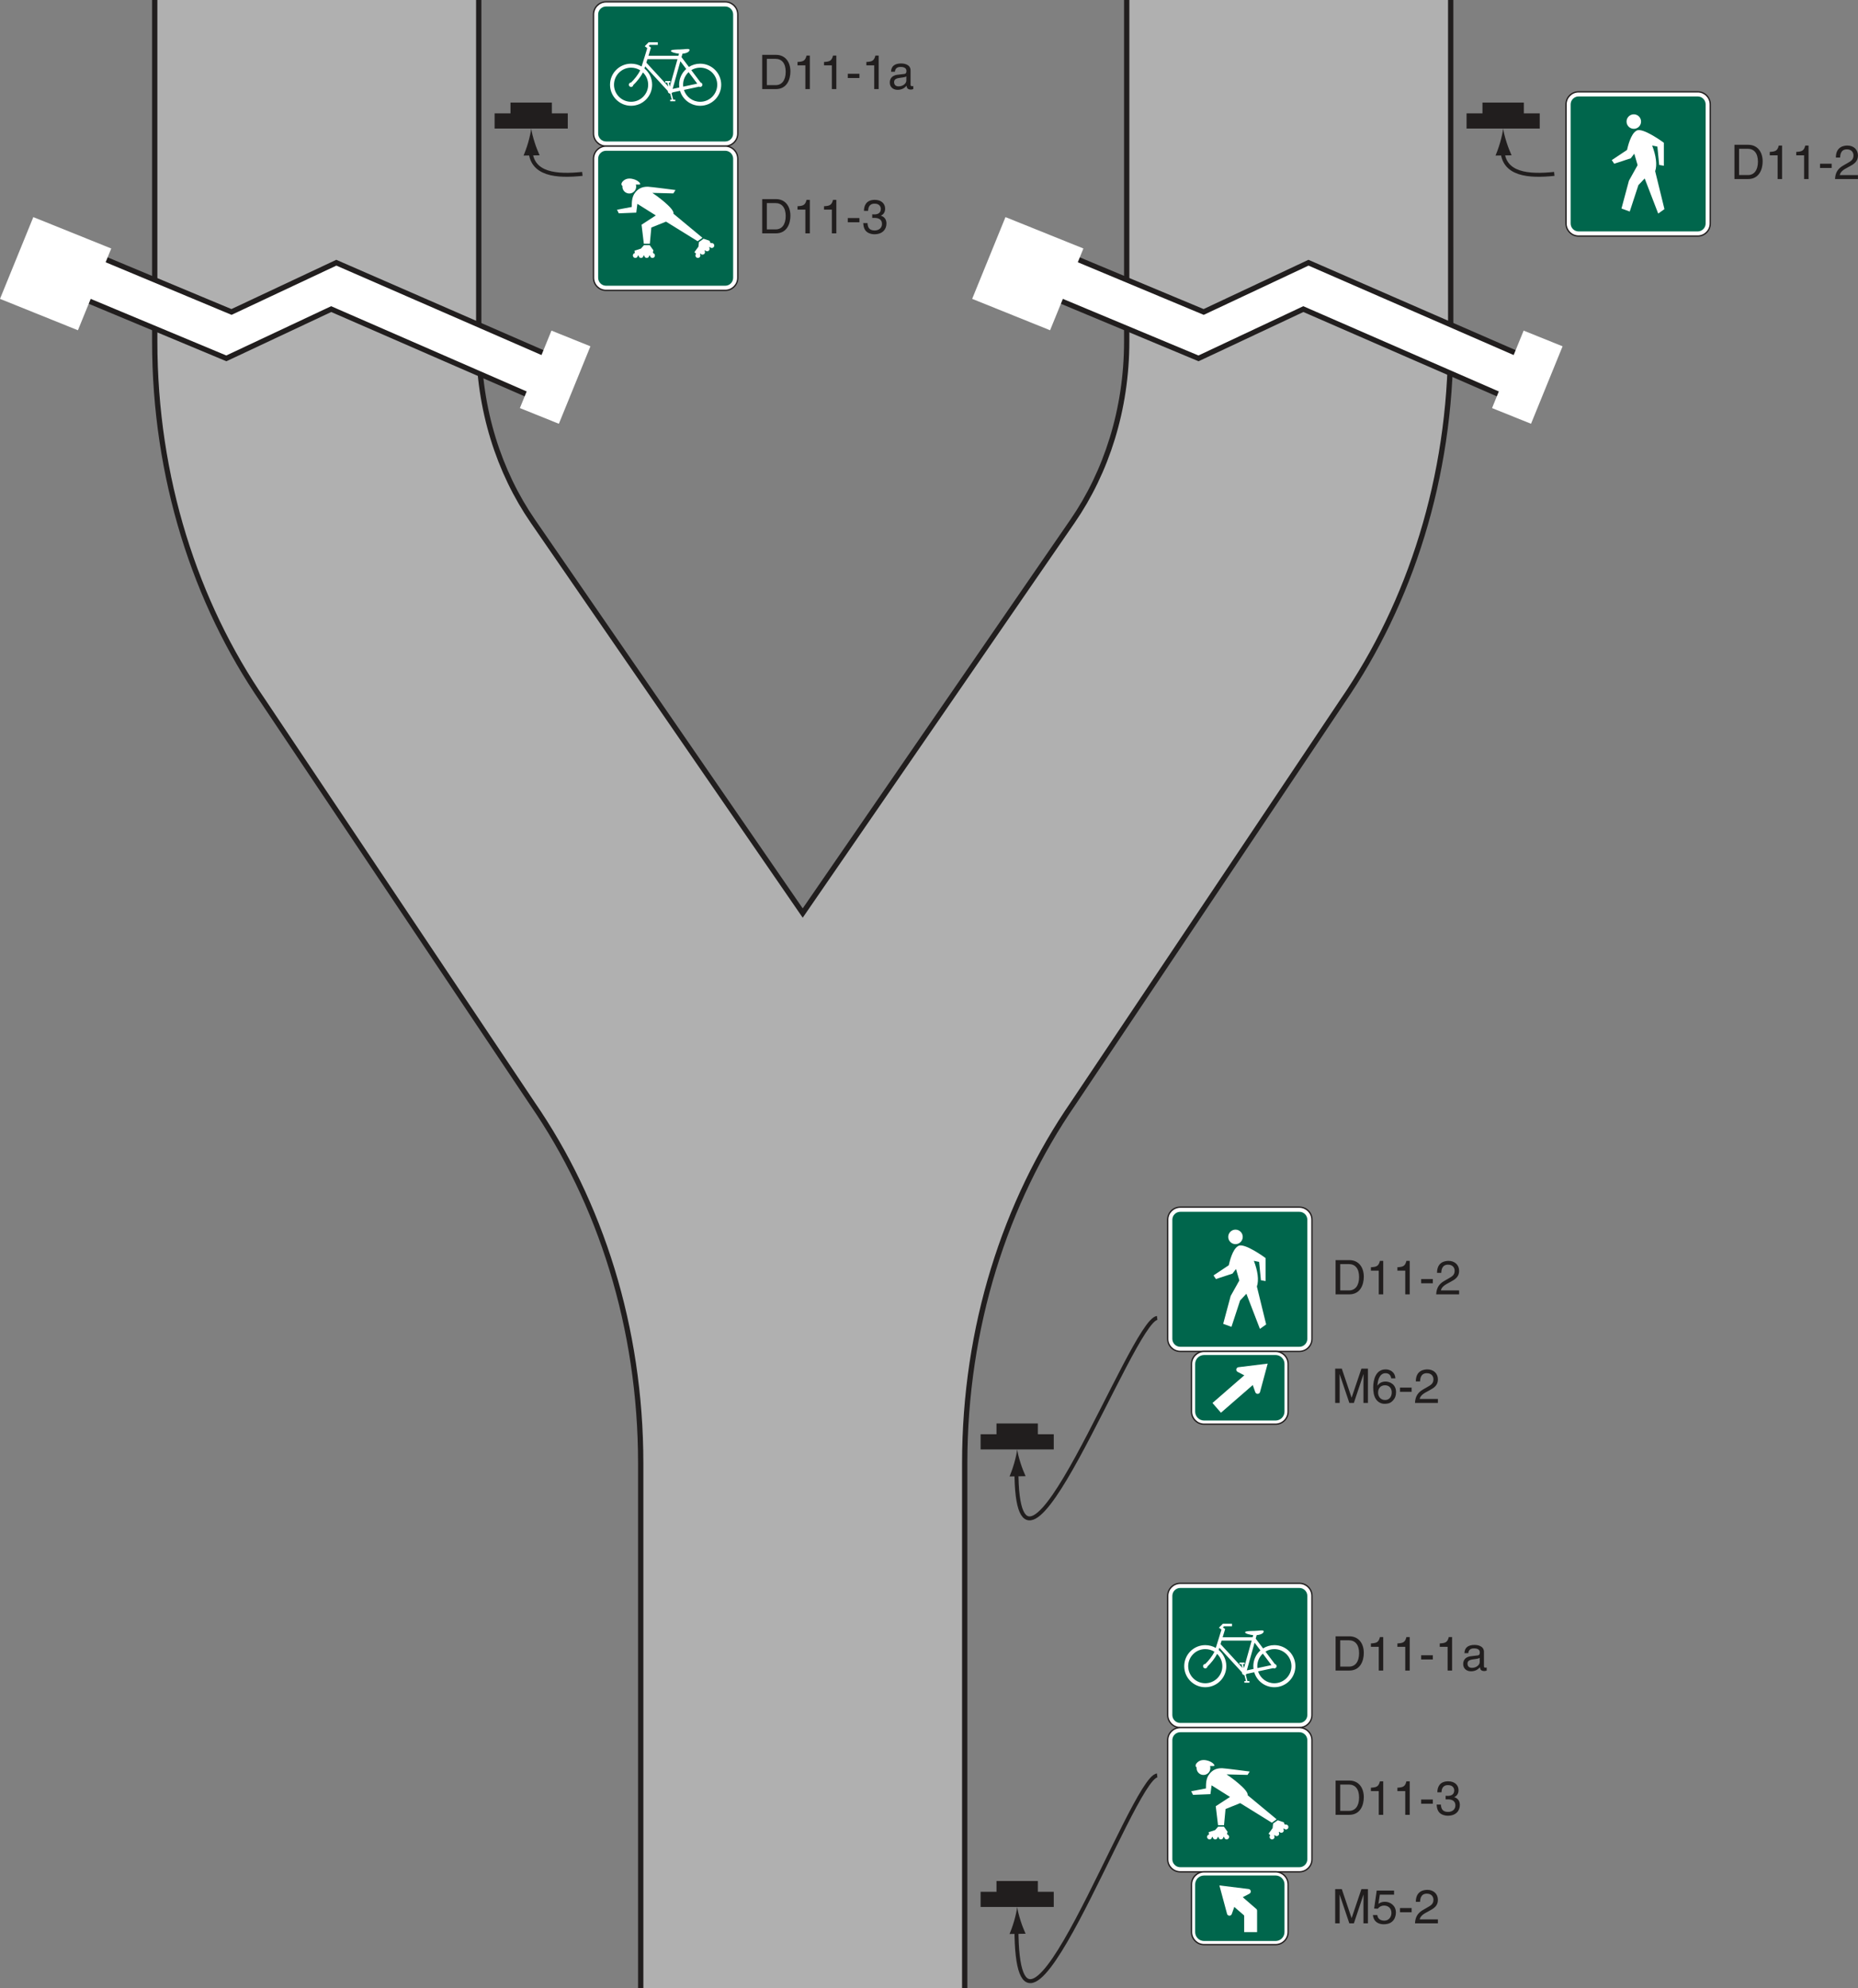 <?xml version="1.0" encoding="UTF-8"?>
<svg width="350.97pt" height="375.57pt" version="1.2" viewBox="0 0 350.97 375.57" xmlns="http://www.w3.org/2000/svg" xmlns:xlink="http://www.w3.org/1999/xlink"><rect x="0" y="0" width="350.97" height="375.57" fill="#808080" stroke="none"/><defs><symbol id="c" overflow="visible"><path d="m0.734 0h2.578c2.125 0 2.75-1.875 2.75-3.328 0-1.859-1.031-3.141-2.719-3.141h-2.609zm0.875-5.719h1.625c1.188 0 1.938 0.828 1.938 2.453s-0.75 2.516-1.875 2.516h-1.688z"/></symbol><symbol id="a" overflow="visible"><path d="m3.234-6.328h-0.625c-0.25 1.031-0.672 1.141-1.703 1.203v0.641h1.484v4.484h0.844z"/></symbol><symbol id="b" overflow="visible"><path d="m2.594-2.891h-2.203v0.797h2.203z"/></symbol><symbol id="d" overflow="visible"><path d="m1.188-4.062c0.031-0.438 0.078-1.547 1.281-1.547 0.922 0 1.25 0.625 1.25 1.141 0 0.828-0.484 1.078-1.156 1.469l-0.844 0.484c-0.844 0.5-1.438 1.203-1.484 2.516h4.328v-0.75h-3.438c0.031-0.234 0.219-0.734 1.094-1.219l0.656-0.359c0.938-0.5 1.688-0.969 1.688-2.109 0-1.172-0.875-1.891-1.984-1.891-0.672 0-2.188 0.203-2.188 2.266z"/></symbol><symbol id="g" overflow="visible"><path d="m6.844 0v-6.469h-1.234l-1.844 5.469h-0.016l-1.844-5.469h-1.25v6.469h0.844v-3.812c0-0.188-0.016-1.016-0.016-1.609h0.016l1.828 5.422h0.859l1.812-5.422h0.016c0 0.594-0.016 1.422-0.016 1.609v3.812z"/></symbol><symbol id="i" overflow="visible"><path d="m4.531-4.641c-0.078-1.297-1.125-1.688-1.844-1.688-1.891 0-2.344 2-2.344 3.391 0 0.828 0.109 1.594 0.484 2.188 0.453 0.703 1.141 0.922 1.625 0.922 0.891 0 1.266-0.25 1.609-0.609 0.422-0.469 0.594-0.938 0.594-1.594 0-1.5-1.203-2-1.969-2-0.875 0-1.312 0.438-1.516 0.766l-0.016-0.016c0-0.656 0.266-2.328 1.5-2.328 0.688 0 1 0.406 1.094 0.969zm-3.266 2.703c0-0.75 0.422-1.391 1.297-1.391 0.984 0 1.281 0.781 1.281 1.344 0 0.844-0.484 1.438-1.25 1.438-0.922 0-1.328-0.719-1.328-1.391z"/></symbol><symbol id="f" overflow="visible"><path d="m1.281-3.281c0.062-0.359 0.188-0.906 1.078-0.906 0.75 0 1.109 0.266 1.109 0.766 0 0.469-0.219 0.547-0.406 0.562l-1.312 0.156c-1.312 0.172-1.422 1.078-1.422 1.484 0 0.812 0.609 1.359 1.469 1.359 0.922 0 1.391-0.438 1.703-0.766 0.031 0.359 0.141 0.719 0.844 0.719 0.172 0 0.297-0.062 0.422-0.094v-0.578c-0.078 0.016-0.188 0.031-0.25 0.031-0.172 0-0.266-0.078-0.266-0.266v-2.719c0-1.203-1.375-1.312-1.75-1.312-1.156 0-1.906 0.438-1.938 1.562zm2.172 1.656c0 0.625-0.719 1.109-1.453 1.109-0.594 0-0.859-0.312-0.859-0.828 0-0.594 0.625-0.703 1.016-0.766 0.969-0.125 1.172-0.188 1.297-0.297z"/></symbol><symbol id="e" overflow="visible"><path d="m2.016-2.922h0.359c0.547 0 1.484 0.094 1.484 1.156 0 0.734-0.578 1.219-1.391 1.219-1.172 0-1.312-0.797-1.344-1.391h-0.812c0.047 0.734 0.234 1.453 0.938 1.828 0.312 0.156 0.703 0.281 1.172 0.281 1.609 0 2.281-1 2.281-2.031 0-0.844-0.453-1.281-1.062-1.484v-0.016c0.344-0.109 0.812-0.5 0.812-1.297 0-0.969-0.734-1.672-1.953-1.672-1.656 0-2.047 1.141-2.047 2.078h0.781c0.031-0.453 0.109-1.359 1.234-1.359 0.938 0 1.172 0.609 1.172 1 0 0.781-0.594 1.031-1.203 1.031-0.141 0-0.281-0.016-0.422-0.016z"/></symbol><symbol id="h" overflow="visible"><path d="m1.594-5.422h2.688v-0.766h-3.281l-0.484 3.391 0.688 0.031c0.297-0.391 0.719-0.594 1.172-0.594 0.781 0 1.406 0.484 1.406 1.391 0 0.797-0.516 1.453-1.328 1.453-0.719 0-1.266-0.328-1.344-1.062h-0.828c0.156 1.422 1.219 1.75 2.047 1.75 1.984 0 2.297-1.516 2.297-2.219 0-1.312-1.047-2.031-2.078-2.031-0.562 0-0.953 0.188-1.219 0.391z"/></symbol></defs><g><path d="m274.03 19.676v-19.676h-61.199v64.477c0 12.875-3.836 24.695-10.23 33.977l-50.969 74.023-50.973-74.023c-6.391-9.281-10.23-21.102-10.23-33.977v-64.477h-61.199v64.477c0 25.75 7.672 49.395 20.457 67.953l50.887 76.047c12.785 18.559 20.457 42.203 20.457 67.953v99.145h61.199v-99.145c0-25.75 7.676-49.395 20.461-67.953l50.91-76.047c12.785-18.559 20.434-42.203 20.434-67.953l-4e-3 -30.801z" fill="#b0b0b0"/><g transform="translate(-130.52 -62.637)" fill="#211e1e"><use x="457.416" y="96.458" width="100%" height="100%" xlink:href="#c"/><use x="463.914" y="96.458" width="100%" height="100%" xlink:href="#a"/><use x="468.918" y="96.458" width="100%" height="100%" xlink:href="#a"/><use x="473.922" y="96.458" width="100%" height="100%" xlink:href="#b"/><use x="476.919" y="96.458" width="100%" height="100%" xlink:href="#d"/></g><path d="m290.85 24.285v-2.871h-3v-2.035h-7.816v2.035h-3.004v2.871z" fill="#211e1e"/></g><path d="m283.8 28.184c0.082 4.863 5.027 5.16 9.801 4.664" fill="none" stroke="#211e1e" stroke-miterlimit="2.613" stroke-width=".75"/><path d="m284.6 26.922c0.312 0.988 0.598 1.629 0.93 2.418l-3.027 0.047c0.129-0.285 0.574-1.449 0.859-2.441 0.305-1.07 0.512-2.035 0.578-2.66 0.086 0.625 0.32 1.582 0.66 2.637" fill="#211e1e" fill-rule="evenodd"/><path d="m199.05 273.8v-2.867h-3v-2.035h-7.816v2.035h-3v2.867z" fill="#211e1e"/><path d="m192 277.7c0 31.402 21.812-28.242 26.586-28.738" fill="none" stroke="#211e1e" stroke-miterlimit="2.613" stroke-width=".75"/><g fill="#211e1e"><path d="m192.8 276.44c0.312 0.988 0.598 1.629 0.93 2.418l-3.027 0.047c0.129-0.289 0.574-1.449 0.859-2.445 0.305-1.066 0.512-2.035 0.578-2.66 0.086 0.625 0.32 1.582 0.66 2.641" fill-rule="evenodd"/><g transform="translate(-130.52 -62.637)"><use x="382.076" y="307.146" width="100%" height="100%" xlink:href="#c"/><use x="388.574" y="307.146" width="100%" height="100%" xlink:href="#a"/><use x="393.578" y="307.146" width="100%" height="100%" xlink:href="#a"/><use x="398.582" y="307.146" width="100%" height="100%" xlink:href="#b"/><use x="401.579" y="307.146" width="100%" height="100%" xlink:href="#d"/><use x="382.076" y="327.648" width="100%" height="100%" xlink:href="#g"/><use x="389.573" y="327.648" width="100%" height="100%" xlink:href="#i"/><use x="394.577" y="327.648" width="100%" height="100%" xlink:href="#b"/><use x="397.574" y="327.648" width="100%" height="100%" xlink:href="#d"/><use x="382.076" y="378.21" width="100%" height="100%" xlink:href="#c"/><use x="388.574" y="378.21" width="100%" height="100%" xlink:href="#a"/><use x="393.578" y="378.21" width="100%" height="100%" xlink:href="#a"/><use x="398.582" y="378.21" width="100%" height="100%" xlink:href="#b"/><use x="401.579" y="378.21" width="100%" height="100%" xlink:href="#a"/><use x="406.583" y="378.21" width="100%" height="100%" xlink:href="#f"/><use x="382.076" y="405.462" width="100%" height="100%" xlink:href="#c"/><use x="388.574" y="405.462" width="100%" height="100%" xlink:href="#a"/><use x="393.578" y="405.462" width="100%" height="100%" xlink:href="#a"/><use x="398.582" y="405.462" width="100%" height="100%" xlink:href="#b"/><use x="401.579" y="405.462" width="100%" height="100%" xlink:href="#e"/><use x="382.076" y="425.964" width="100%" height="100%" xlink:href="#g"/><use x="389.573" y="425.964" width="100%" height="100%" xlink:href="#h"/><use x="394.577" y="425.964" width="100%" height="100%" xlink:href="#b"/><use x="397.574" y="425.964" width="100%" height="100%" xlink:href="#d"/></g><path d="m199.05 360.23v-2.867h-3v-2.035h-7.816v2.035h-3v2.867z"/></g><path d="m192 364.12c0 33.926 21.812-28.242 26.586-28.738" fill="none" stroke="#211e1e" stroke-miterlimit="2.613" stroke-width=".75"/><g fill="#211e1e"><path d="m192.8 362.87c0.312 0.988 0.598 1.629 0.93 2.418l-3.027 0.047c0.129-0.289 0.574-1.449 0.859-2.445 0.305-1.066 0.512-2.035 0.578-2.66 0.086 0.625 0.32 1.582 0.66 2.641" fill-rule="evenodd"/><g transform="translate(-130.52 -62.637)"><use x="273.764" y="79.467" width="100%" height="100%" xlink:href="#c"/><use x="280.262" y="79.467" width="100%" height="100%" xlink:href="#a"/><use x="285.266" y="79.467" width="100%" height="100%" xlink:href="#a"/><use x="290.27" y="79.467" width="100%" height="100%" xlink:href="#b"/><use x="293.267" y="79.467" width="100%" height="100%" xlink:href="#a"/><use x="298.271" y="79.467" width="100%" height="100%" xlink:href="#f"/><use x="273.764" y="106.719" width="100%" height="100%" xlink:href="#c"/><use x="280.262" y="106.719" width="100%" height="100%" xlink:href="#a"/><use x="285.266" y="106.719" width="100%" height="100%" xlink:href="#a"/><use x="290.27" y="106.719" width="100%" height="100%" xlink:href="#b"/><use x="293.267" y="106.719" width="100%" height="100%" xlink:href="#e"/></g><path d="m107.25 24.285v-2.871h-3.004v-2.035h-7.816v2.035h-3v2.871z"/></g><path d="m100.2 28.184c0.082 4.863 5.027 5.16 9.805 4.664" fill="none" stroke="#211e1e" stroke-miterlimit="2.613" stroke-width=".75"/><path d="m101 26.922c0.312 0.988 0.598 1.629 0.93 2.418l-3.027 0.047c0.129-0.285 0.574-1.449 0.863-2.441 0.301-1.07 0.508-2.035 0.578-2.66 0.086 0.625 0.316 1.582 0.656 2.637" fill="#211e1e" fill-rule="evenodd"/><g fill="none" stroke="#211e1e"><path d="m29.227 0v64.477c0 25.75 7.676 49.395 20.461 67.953l50.883 76.047c12.785 18.559 20.457 42.203 20.457 67.953v99.141"/><path d="m212.83 0v64.477c0 12.875-3.836 24.695-10.23 33.977l-50.969 74.023-50.973-74.023c-6.391-9.281-10.227-21.102-10.227-33.977v-64.477"/><path d="m182.23 375.57v-99.145c0-25.75 7.676-49.395 20.461-67.953l50.91-76.047c12.785-18.559 20.434-42.203 20.434-67.953l-4e-3 -30.801v-33.676"/></g><g fill="#fff"><path d="m200.22 47.59 27.148 11.34 19.801-9.305 41.609 18.145-0.977 8.762-41.605-18.141-19.801 9.305-27.152-11.336z" stroke="#211e1e"/><path d="m287.81 62.453 7.356 2.965-5.961 14.633-7.363-2.965z"/><path d="m204.65 46.941-14.719-5.93-6.293 15.445 14.719 5.93z"/><path d="m16.582 47.59 27.148 11.34 19.801-9.305 41.609 18.145-0.977 8.762-41.605-18.141-19.801 9.305-27.152-11.336z" stroke="#211e1e"/><path d="m104.17 62.453 7.359 2.965-5.961 14.633-7.363-2.965z"/><path d="m21.012 46.941-14.719-5.93-6.293 15.445 14.719 5.93z"/><path d="m114.49 27.602c-1.312 0-2.375-1.066-2.375-2.375v-22.5c0-1.309 1.062-2.375 2.375-2.375h22.5c1.309 0 2.375 1.066 2.375 2.375v22.5c0 1.309-1.066 2.375-2.375 2.375z"/></g><g><path d="m136.99 0.227h-22.5c-1.379 0-2.5 1.121-2.5 2.5v22.5c0 1.379 1.121 2.5 2.5 2.5h22.5c1.375 0 2.5-1.121 2.5-2.5v-22.5c0-1.379-1.125-2.5-2.5-2.5m0 0.25c1.242 0 2.25 1.008 2.25 2.25v22.5c0 1.242-1.008 2.25-2.25 2.25h-22.5c-1.246 0-2.25-1.008-2.25-2.25v-22.5c0-1.242 1.004-2.25 2.25-2.25h22.5" fill="#211e1e"/><path d="m114.49 26.727c-0.828 0-1.5-0.672-1.5-1.5v-22.5c0-0.828 0.672-1.5 1.5-1.5h22.5c0.824 0 1.5 0.672 1.5 1.5v22.5c0 0.828-0.676 1.5-1.5 1.5z" fill="#00664c"/><path d="m132.26 19.227c-1.438 0-2.656-0.941-3.07-2.238l2.867-0.617c0.059 0.031 0.129 0.051 0.203 0.051 0.23 0 0.422-0.188 0.422-0.418 0-0.203-0.145-0.375-0.336-0.414l-1.762-2.344c0.488-0.297 1.062-0.469 1.676-0.469 1.781 0 3.223 1.445 3.223 3.227 0 1.777-1.441 3.223-3.223 3.223m-3.227-3.223c0-0.941 0.402-1.785 1.043-2.375l1.633 2.168-2.652 0.57c-0.016-0.117-0.023-0.242-0.023-0.363m-0.715 0.523-1.262 0.27 1.465-5.234 1.102 1.465c-0.82 0.727-1.34 1.789-1.34 2.977 0 0.176 0.012 0.352 0.035 0.523m-1.797-0.168-0.195-0.746h0.309v-0.301h-0.969v0.301h0.387l0.191 0.738-4.152-4.519c0.066-0.219 0.137-0.438 0.203-0.66h5.68zm-4.086-0.355c0 1.777-1.445 3.223-3.227 3.223s-3.227-1.445-3.227-3.223c0-1.781 1.445-3.227 3.227-3.227 0.633 0 1.223 0.184 1.723 0.496-0.395 0.859-1.168 1.785-1.727 2.309-0.23 0-0.418 0.188-0.418 0.422 0 0.23 0.191 0.418 0.422 0.418 0.215 0 0.391-0.16 0.418-0.367 0.273-0.254 0.629-0.629 0.98-1.082 0.262-0.332 0.586-0.797 0.836-1.297 0.609 0.586 0.992 1.41 0.992 2.328m9.824-3.977c-0.785 0-1.516 0.227-2.129 0.617l-1.395-1.852 0.184-0.652c0.875-0.078 1.355-0.41 1.328-0.73-0.031-0.312-0.898-0.078-1.859-0.066-0.266 0.004-1.668 0-1.66 0.254 8e-3 0.266 0.906 0.48 1.535 0.539l-0.113 0.402h-5.66c0.121-0.395 0.23-0.758 0.316-1.039 0.074-0.242 0.125-0.422 0.152-0.512l-0.41-0.312 0.195-0.199h1.516v-0.5h-1.727l-0.738 0.75 0.473 0.363c-0.219 0.727-0.738 2.438-1.074 3.469-0.582-0.34-1.262-0.531-1.984-0.531-2.195 0-3.977 1.781-3.977 3.977 0 2.191 1.781 3.973 3.977 3.973s3.977-1.781 3.977-3.973c0-1.238-0.562-2.34-1.449-3.07 0.043-0.125 0.086-0.262 0.133-0.406l4.277 4.656v0.035c0 0.254 0.199 0.457 0.449 0.465l0.301 1.141h-0.305v0.301h0.965v-0.301h-0.387l-0.316-1.207c0.066-0.039 0.117-0.098 0.156-0.16l1.441-0.312c0.492 1.641 2.012 2.832 3.809 2.832 2.195 0 3.973-1.781 3.973-3.973 0-2.195-1.777-3.977-3.973-3.977" fill="#fff"/><path d="m222.95 326.35c-1.309 0-2.375-1.066-2.375-2.375v-22.5c0-1.309 1.066-2.375 2.375-2.375h22.5c1.309 0 2.375 1.066 2.375 2.375v22.5c0 1.309-1.066 2.375-2.375 2.375z" fill="#fff"/><path d="m245.45 298.97h-22.5c-1.379 0-2.5 1.121-2.5 2.5v22.5c0 1.379 1.121 2.5 2.5 2.5h22.5c1.379 0 2.5-1.121 2.5-2.5v-22.5c0-1.379-1.121-2.5-2.5-2.5m0 0.25c1.242 0 2.25 1.008 2.25 2.25v22.5c0 1.242-1.008 2.25-2.25 2.25h-22.5c-1.242 0-2.25-1.008-2.25-2.25v-22.5c0-1.242 1.008-2.25 2.25-2.25h22.5" fill="#211e1e"/><path d="m222.95 325.47c-0.828 0-1.5-0.672-1.5-1.5v-22.5c0-0.828 0.672-1.5 1.5-1.5h22.5c0.828 0 1.5 0.672 1.5 1.5v22.5c0 0.828-0.672 1.5-1.5 1.5z" fill="#00664c"/><path d="m240.72 317.97c-1.434 0-2.652-0.941-3.07-2.242l2.867-0.617c0.059 0.035 0.133 0.055 0.203 0.055 0.234 0 0.422-0.188 0.422-0.422 0-0.203-0.145-0.371-0.332-0.41l-1.766-2.344c0.488-0.297 1.062-0.469 1.676-0.469 1.781 0 3.227 1.441 3.227 3.223s-1.445 3.227-3.227 3.227m-3.223-3.227c0-0.938 0.402-1.785 1.043-2.371l1.629 2.168-2.652 0.57c-0.012-0.121-0.019-0.242-0.019-0.367m-0.715 0.527-1.262 0.27 1.465-5.238 1.102 1.465c-0.824 0.73-1.34 1.793-1.34 2.977 0 0.18 0.012 0.355 0.035 0.527m-1.797-0.172-0.195-0.742h0.305v-0.301h-0.965v0.301h0.383l0.195 0.738-4.156-4.523c0.066-0.215 0.137-0.438 0.203-0.656h5.68zm-4.09-0.355c0 1.781-1.445 3.227-3.227 3.227s-3.223-1.445-3.223-3.227 1.441-3.223 3.223-3.223c0.637 0 1.227 0.18 1.727 0.496-0.398 0.859-1.172 1.785-1.727 2.309-0.23 0-0.418 0.188-0.418 0.418 0 0.234 0.188 0.422 0.418 0.422 0.215 0 0.395-0.16 0.418-0.367 0.273-0.258 0.629-0.633 0.98-1.082 0.262-0.336 0.59-0.797 0.836-1.297 0.613 0.586 0.992 1.41 0.992 2.324m9.824-3.973c-0.781 0-1.512 0.227-2.129 0.617l-1.391-1.852 0.18-0.656c0.875-0.074 1.359-0.406 1.328-0.727-0.027-0.312-0.895-0.078-1.859-0.066-0.266 4e-3 -1.664-4e-3 -1.656 0.254 8e-3 0.266 0.902 0.48 1.531 0.539l-0.109 0.402h-5.664c0.121-0.395 0.234-0.758 0.32-1.039 0.07-0.242 0.125-0.422 0.152-0.512l-0.414-0.316 0.195-0.195h1.516v-0.5h-1.723l-0.742 0.75 0.477 0.363c-0.223 0.727-0.738 2.438-1.074 3.465-0.586-0.336-1.262-0.527-1.988-0.527-2.191 0-3.973 1.777-3.973 3.973s1.781 3.977 3.973 3.977c2.199 0 3.977-1.781 3.977-3.977 0-1.234-0.562-2.34-1.445-3.066 0.039-0.125 0.082-0.262 0.133-0.41l4.277 4.656c0 0.012-4e-3 0.027-4e-3 0.039 0 0.25 0.203 0.457 0.453 0.465l0.297 1.137h-0.305v0.301h0.965v-0.301h-0.383l-0.316-1.207c0.062-0.039 0.117-0.094 0.156-0.156l1.441-0.312c0.492 1.637 2.008 2.832 3.805 2.832 2.195 0 3.977-1.781 3.977-3.977s-1.781-3.973-3.977-3.973" fill="#fff"/><path d="m114.49 54.852c-1.312 0-2.375-1.066-2.375-2.375v-22.5c0-1.309 1.062-2.375 2.375-2.375h22.5c1.309 0 2.375 1.066 2.375 2.375v22.5c0 1.309-1.066 2.375-2.375 2.375z" fill="#fff"/><path d="m136.99 27.477h-22.5c-1.379 0-2.5 1.121-2.5 2.5v22.5c0 1.379 1.121 2.5 2.5 2.5h22.5c1.375 0 2.5-1.121 2.5-2.5v-22.5c0-1.379-1.125-2.5-2.5-2.5m0 0.25c1.242 0 2.25 1.008 2.25 2.25v22.5c0 1.242-1.008 2.25-2.25 2.25h-22.5c-1.246 0-2.25-1.008-2.25-2.25v-22.5c0-1.242 1.004-2.25 2.25-2.25h22.5" fill="#211e1e"/><path d="m114.49 53.977c-0.828 0-1.5-0.672-1.5-1.5v-22.5c0-0.828 0.672-1.5 1.5-1.5h22.5c0.824 0 1.5 0.672 1.5 1.5v22.5c0 0.828-0.676 1.5-1.5 1.5z" fill="#00664c"/></g><g fill="#fff"><g fill-rule="evenodd"><path d="m118.87 33.727c-0.875 0-1.484 0.668-1.484 1.051 0 0.16 0.066 0.266 0.191 0.328-4e-3 0.051-8e-3 0.098-8e-3 0.148 0 0.715 0.582 1.297 1.301 1.297s1.301-0.582 1.301-1.297c0-0.137-0.023-0.266-0.062-0.391h0.645c0.602 0-0.402-1.137-1.883-1.137"/><path d="m123.39 47.816-0.062-0.207 0.105-0.309-0.711-0.992h-1.07l-0.582 0.652-1.223 0.402 0.082 0.438c-0.219 0.039-0.383 0.23-0.383 0.461 0 0.258 0.211 0.465 0.469 0.465 0.258 0 0.465-0.207 0.465-0.465h0.145c0 0.258 0.207 0.465 0.465 0.465s0.469-0.207 0.469-0.465h0.141c0 0.258 0.211 0.465 0.469 0.465 0.258 0 0.469-0.207 0.469-0.465h0.141c0 0.258 0.211 0.465 0.469 0.465s0.465-0.207 0.465-0.465c0-0.207-0.133-0.387-0.32-0.445"/><path d="m134.84 46.109c-0.121-0.168-0.332-0.23-0.52-0.172l-0.172-0.133-0.094-0.312-1.152-0.395-0.871 0.625-0.094 0.867-0.762 1.039 0.32 0.309c-0.156 0.156-0.176 0.406-0.043 0.594 0.148 0.211 0.441 0.258 0.652 0.109 0.207-0.148 0.258-0.441 0.105-0.652l0.117-0.082c0.148 0.211 0.441 0.258 0.652 0.109 0.211-0.152 0.258-0.441 0.109-0.652l0.113-0.086c0.152 0.211 0.441 0.262 0.652 0.109 0.211-0.148 0.258-0.441 0.109-0.652l0.117-0.082c0.148 0.211 0.441 0.262 0.648 0.109 0.211-0.148 0.262-0.441 0.109-0.652"/></g><path d="m127.21 40.371c0.277-0.969-3.613-3.719-3.981-3.934l3.965 0.098 0.406-0.637s-4.656-0.613-5.191-0.625c-1.23-0.031-1.895 0.469-2.363 1.02-0.793 0.93-0.688 2.176-0.707 2.801l-2.789 0.527 0.34 0.68 3.297-0.133 0.211-1.66 3.481 2.188-2.691 1.754 0.43 3.59h1.133l0.285-3.059 2.773-1.113 5.973 3.699 0.906-0.648z"/><path d="m222.95 353.6c-1.309 0-2.375-1.066-2.375-2.375v-22.5c0-1.309 1.066-2.375 2.375-2.375h22.5c1.309 0 2.375 1.066 2.375 2.375v22.5c0 1.309-1.066 2.375-2.375 2.375z"/></g><path d="m245.45 326.22h-22.5c-1.379 0-2.5 1.121-2.5 2.5v22.5c0 1.379 1.121 2.5 2.5 2.5h22.5c1.379 0 2.5-1.121 2.5-2.5v-22.5c0-1.379-1.121-2.5-2.5-2.5m0 0.25c1.242 0 2.25 1.008 2.25 2.25v22.5c0 1.242-1.008 2.25-2.25 2.25h-22.5c-1.242 0-2.25-1.008-2.25-2.25v-22.5c0-1.242 1.008-2.25 2.25-2.25h22.5" fill="#211e1e"/><path d="m222.95 352.72c-0.828 0-1.5-0.676-1.5-1.5v-22.5c0-0.828 0.672-1.5 1.5-1.5h22.5c0.828 0 1.5 0.672 1.5 1.5v22.5c0 0.824-0.672 1.5-1.5 1.5z" fill="#00664c"/><g fill="#fff"><g fill-rule="evenodd"><path d="m227.33 332.47c-0.871 0-1.484 0.664-1.484 1.051 0 0.16 0.07 0.262 0.195 0.328-4e-3 0.047-8e-3 0.098-8e-3 0.145 0 0.719 0.582 1.301 1.297 1.301 0.719 0 1.301-0.582 1.301-1.301 0-0.133-0.019-0.266-0.059-0.387h0.645c0.598 0-0.406-1.137-1.887-1.137"/><path d="m231.85 346.56-0.062-0.207 0.105-0.312-0.707-0.988h-1.074l-0.578 0.652-1.227 0.402 0.082 0.438c-0.215 0.039-0.379 0.23-0.379 0.457 0 0.258 0.207 0.469 0.465 0.469s0.469-0.211 0.469-0.469h0.141c0 0.258 0.211 0.469 0.469 0.469 0.258 0 0.465-0.211 0.465-0.469h0.145c0 0.258 0.211 0.469 0.465 0.469 0.258 0 0.469-0.211 0.469-0.469h0.145c0 0.258 0.207 0.469 0.465 0.469s0.469-0.211 0.469-0.469c0-0.207-0.137-0.383-0.324-0.441"/><path d="m243.3 344.86c-0.121-0.168-0.332-0.23-0.52-0.176l-0.172-0.129-0.094-0.312-1.152-0.395-0.875 0.621-0.094 0.867-0.758 1.043 0.316 0.305c-0.152 0.16-0.176 0.41-0.043 0.598 0.152 0.211 0.441 0.258 0.652 0.105 0.211-0.148 0.258-0.438 0.109-0.648l0.113-0.082c0.152 0.207 0.445 0.258 0.652 0.105 0.211-0.148 0.258-0.441 0.109-0.648l0.117-0.082c0.148 0.207 0.441 0.258 0.652 0.105 0.207-0.148 0.258-0.441 0.105-0.652l0.117-0.082c0.152 0.211 0.441 0.262 0.652 0.109 0.211-0.148 0.258-0.441 0.109-0.652"/></g><path d="m235.67 339.12c0.277-0.969-3.613-3.719-3.977-3.934l3.961 0.098 0.41-0.637s-4.66-0.613-5.191-0.625c-1.234-0.035-1.898 0.469-2.367 1.02-0.793 0.93-0.684 2.176-0.707 2.801l-2.785 0.527 0.34 0.68 3.293-0.133 0.215-1.66 3.481 2.188-2.691 1.754 0.43 3.59h1.129l0.289-3.059 2.773-1.117 5.969 3.703 0.906-0.648z"/><path d="m298.19 44.594c-1.312 0-2.375-1.066-2.375-2.375v-22.5c0-1.309 1.062-2.375 2.375-2.375h22.5c1.309 0 2.375 1.066 2.375 2.375v22.5c0 1.309-1.066 2.375-2.375 2.375z"/></g><path d="m320.69 17.219h-22.5c-1.379 0-2.5 1.121-2.5 2.5v22.5c0 1.379 1.121 2.5 2.5 2.5h22.5c1.379 0 2.5-1.121 2.5-2.5v-22.5c0-1.379-1.121-2.5-2.5-2.5m0 0.25c1.242 0 2.25 1.008 2.25 2.25v22.5c0 1.242-1.008 2.25-2.25 2.25h-22.5c-1.242 0-2.25-1.008-2.25-2.25v-22.5c0-1.242 1.008-2.25 2.25-2.25h22.5" fill="#211e1e"/><path d="m298.19 43.719c-0.828 0-1.5-0.672-1.5-1.5v-22.5c0-0.828 0.672-1.5 1.5-1.5h22.5c0.824 0 1.5 0.672 1.5 1.5v22.5c0 0.828-0.676 1.5-1.5 1.5z" fill="#00664c"/><g fill="#fff"><path d="m308.62 21.594c0.758 0 1.371 0.617 1.371 1.371 0 0.754-0.613 1.371-1.371 1.371s-1.371-0.617-1.371-1.371c0-0.754 0.613-1.371 1.371-1.371" fill-rule="evenodd"/><path d="m304.46 30.246 2.879-1.918c0.137-0.566 0.688-3.062 1.793-3.641 1.098-0.723 5.141 2.254 5.164 2.281v4.344l-0.879-0.152-0.344-3.469c-0.328-0.066-0.66-0.133-0.988-0.199 0.723 1.863 0.984 3.664 0.57 4.848l1.754 7.164-1.18 0.84-2.555-6.633-1.184 1.258-1.637 4.992-1.562-0.57 1.41-5.258 1.637-2.938-0.629-2.164-0.664 0.871-3.125 1.027z" fill-rule="evenodd"/><path d="m222.95 255.28c-1.309 0-2.375-1.066-2.375-2.375v-22.5c0-1.309 1.066-2.375 2.375-2.375h22.5c1.309 0 2.375 1.066 2.375 2.375v22.5c0 1.309-1.066 2.375-2.375 2.375z"/></g><path d="m245.45 227.91h-22.5c-1.379 0-2.5 1.121-2.5 2.5v22.5c0 1.379 1.121 2.5 2.5 2.5h22.5c1.379 0 2.5-1.121 2.5-2.5v-22.5c0-1.379-1.121-2.5-2.5-2.5m0 0.25c1.242 0 2.25 1.008 2.25 2.25v22.5c0 1.242-1.008 2.25-2.25 2.25h-22.5c-1.242 0-2.25-1.008-2.25-2.25v-22.5c0-1.242 1.008-2.25 2.25-2.25h22.5" fill="#211e1e"/><path d="m222.95 254.41c-0.828 0-1.5-0.672-1.5-1.5v-22.5c0-0.828 0.672-1.5 1.5-1.5h22.5c0.828 0 1.5 0.672 1.5 1.5v22.5c0 0.828-0.672 1.5-1.5 1.5z" fill="#00664c"/><g fill="#fff"><path d="m233.38 232.28c0.758 0 1.371 0.617 1.371 1.371 0 0.758-0.613 1.371-1.371 1.371-0.754 0-1.371-0.613-1.371-1.371 0-0.754 0.617-1.371 1.371-1.371" fill-rule="evenodd"/><path d="m229.23 240.93 2.879-1.918c0.133-0.566 0.684-3.059 1.789-3.637 1.098-0.727 5.141 2.25 5.164 2.277v4.344l-0.879-0.152-0.34-3.469c-0.332-0.066-0.664-0.133-0.992-0.199 0.723 1.867 0.988 3.664 0.57 4.848l1.754 7.164-1.18 0.84-2.555-6.633-1.184 1.258-1.637 4.992-1.562-0.57 1.41-5.258 1.641-2.934-0.629-2.168-0.668 0.871-3.125 1.027z" fill-rule="evenodd"/><path d="m227.45 269.03c-1.309 0-2.375-1.066-2.375-2.375v-9c0-1.309 1.066-2.375 2.375-2.375h13.5c1.309 0 2.375 1.066 2.375 2.375v9c0 1.309-1.066 2.375-2.375 2.375z"/></g><path d="m240.95 255.16h-13.5c-1.379 0-2.5 1.121-2.5 2.5v9c0 1.379 1.121 2.5 2.5 2.5h13.5c1.379 0 2.5-1.121 2.5-2.5v-9c0-1.379-1.121-2.5-2.5-2.5m0 0.25c1.238 0 2.25 1.012 2.25 2.25v9c0 1.238-1.012 2.25-2.25 2.25h-13.5c-1.238 0-2.25-1.012-2.25-2.25v-9c0-1.238 1.012-2.25 2.25-2.25h13.5" fill="#211e1e"/><path d="m240.95 268.34h-13.5c-0.934 0-1.688-0.754-1.688-1.688v-9c0-0.934 0.754-1.688 1.688-1.688h13.5c0.934 0 1.688 0.754 1.688 1.688v9c0 0.934-0.754 1.688-1.688 1.688" fill="#00664c"/><g fill="#fff"><path d="m237.46 260.93-6.828 5.938-1.602-1.84 6.832-5.938z"/><path d="m233.94 258.27c-0.09 8e-3 -0.18 0.047-0.254 0.109-0.191 0.172-0.215 0.465-0.047 0.66 0.043 0.047 0.09 0.082 0.141 0.109l2.426 1.266 0.914 2.578c0.019 0.055 0.051 0.105 0.09 0.152 0.168 0.195 0.465 0.215 0.66 0.047 0.074-0.066 0.125-0.148 0.145-0.234l1.445-5.371z"/><path d="m227.45 367.35c-1.309 0-2.375-1.066-2.375-2.375v-9c0-1.309 1.066-2.375 2.375-2.375h13.5c1.309 0 2.375 1.066 2.375 2.375v9c0 1.309-1.066 2.375-2.375 2.375z"/></g><g><path d="m240.95 353.47h-13.5c-1.379 0-2.5 1.121-2.5 2.5v9c0 1.379 1.121 2.5 2.5 2.5h13.5c1.379 0 2.5-1.121 2.5-2.5v-9c0-1.379-1.121-2.5-2.5-2.5m0 0.25c1.238 0 2.25 1.012 2.25 2.25v9c0 1.238-1.012 2.25-2.25 2.25h-13.5c-1.238 0-2.25-1.012-2.25-2.25v-9c0-1.238 1.012-2.25 2.25-2.25h13.5" fill="#211e1e"/><path d="m227.45 366.66h13.5c0.934 0 1.688-0.758 1.688-1.688v-9c0-0.934-0.754-1.688-1.688-1.688h-13.5c-0.934 0-1.688 0.754-1.688 1.688v9c0 0.93 0.754 1.688 1.688 1.688" fill="#00664c"/><path d="m235.86 356.84c0.09 0.012 0.18 0.047 0.254 0.113 0.191 0.168 0.215 0.465 0.043 0.66-0.039 0.047-0.086 0.082-0.137 0.109l-2.426 1.266-0.914 2.578c-0.019 0.055-0.051 0.105-0.09 0.152-0.168 0.195-0.465 0.215-0.66 0.047-0.074-0.066-0.125-0.148-0.145-0.238l-1.445-5.367z" fill="#fff"/><path d="m234.96 361.79c0.039 0.031 0.062 0.086 0.062 0.141v3.047h2.438v-4.074c0-0.109-0.051-0.211-0.129-0.281l-2.961-2.57-1.598 1.84z" fill="#fff"/></g></svg>
